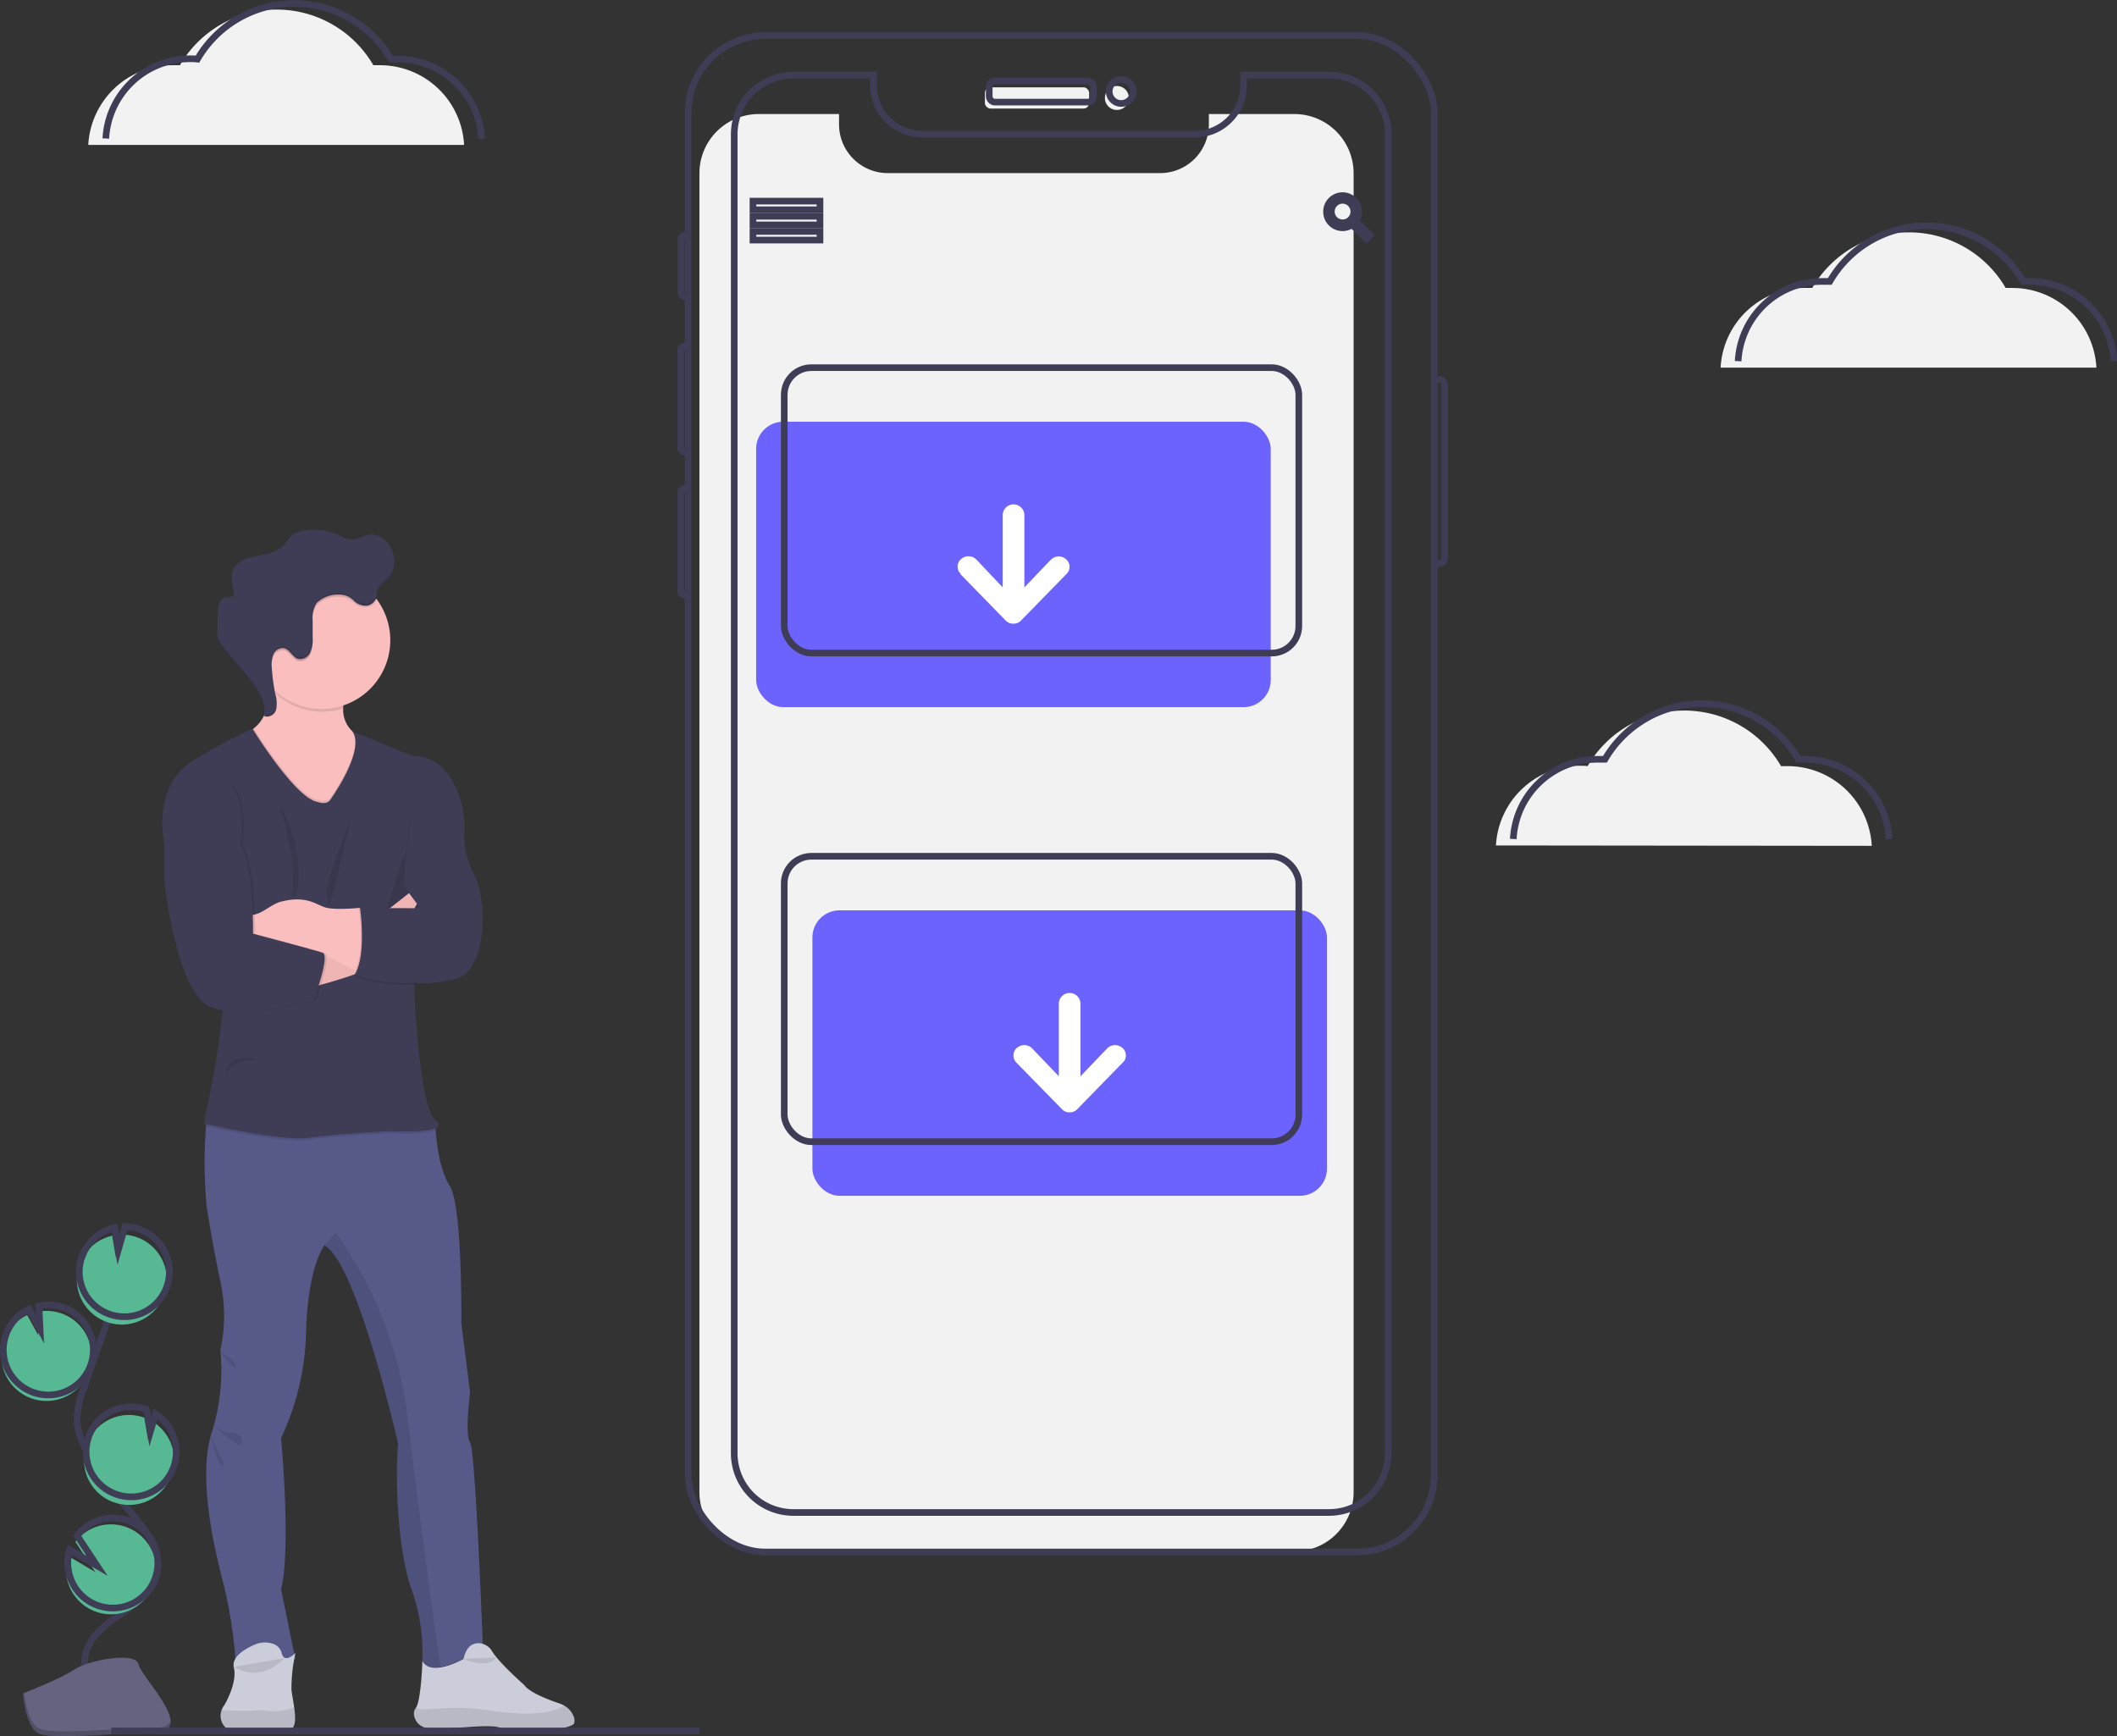 <svg id="Layer_1" data-name="Layer 1" xmlns="http://www.w3.org/2000/svg" xmlns:xlink="http://www.w3.org/1999/xlink" viewBox="0 0 318.72 261.36"><rect x="0" y="0" width="318.72" height="261.36" fill="#333333" stroke="none"/><defs><style>.cls-1{fill:#f2f2f2;}.cls-2{fill:none;stroke:#3f3d56;stroke-miterlimit:10;}.cls-3{fill:#6c63ff;}.cls-4{fill:#fff;}.cls-5{fill:url(#linear-gradient);}.cls-6{fill:#575a89;}.cls-7{fill:#cbceda;}.cls-12,.cls-8{opacity:0.1;}.cls-11,.cls-15,.cls-8{isolation:isolate;}.cls-9{fill:#fbbebe;}.cls-10{fill:#3f3d56;}.cls-11{opacity:0.05;}.cls-13{fill:#57b894;}.cls-14{fill:#656380;}.cls-15{opacity:0.2;}</style><linearGradient id="linear-gradient" x1="422.03" y1="-22.87" x2="422.03" y2="-22.73" gradientTransform="translate(541.49 253.22) rotate(180)" gradientUnits="userSpaceOnUse"><stop offset="0" stop-color="gray" stop-opacity="0.25"/><stop offset="0.54" stop-color="gray" stop-opacity="0.12"/><stop offset="1" stop-color="gray" stop-opacity="0.1"/></linearGradient></defs><title>what-6</title><path class="cls-1" d="M252.57,52.66V251.22a8.92,8.92,0,0,1-8.93,8.91H163a8.92,8.92,0,0,1-8.92-8.91V52.66A8.92,8.92,0,0,1,163,43.74H175.1v1.55a7.34,7.34,0,0,0,7.34,7.34h41a7.34,7.34,0,0,0,7.34-7.34h0V43.74h12.86a8.92,8.92,0,0,1,8.93,8.92Z" transform="translate(-48.78 -26.57)"/><path class="cls-2" d="M264.71,83.72h.8a.75.75,0,0,1,.75.74h0v26.19a.75.75,0,0,1-.75.74h-.8" transform="translate(-48.78 -26.57)"/><path class="cls-2" d="M152.38,71.15h-.58a.48.48,0,0,1-.48-.49V62.53a.48.48,0,0,1,.48-.49h.58" transform="translate(-48.78 -26.57)"/><path class="cls-2" d="M152.29,94.58h-.49a.55.55,0,0,1-.55-.56V79.27a.55.55,0,0,1,.55-.55h.58" transform="translate(-48.78 -26.57)"/><path class="cls-2" d="M152.29,116.12h-.48a.53.53,0,0,1-.53-.53V100.65a.53.53,0,0,1,.53-.53h.48" transform="translate(-48.78 -26.57)"/><rect class="cls-2" x="103.6" y="5.36" width="112.33" height="228.29" rx="11.62"/><rect class="cls-1" x="148.28" y="13.15" width="15.69" height="3.19" rx="0.83"/><circle class="cls-1" cx="168.15" cy="14.75" r="1.81"/><rect class="cls-2" x="148.93" y="12.18" width="15.69" height="3.19" rx="0.83"/><circle class="cls-2" cx="168.8" cy="13.77" r="1.81"/><path class="cls-2" d="M257.77,46.8V245.36a8.91,8.91,0,0,1-8.92,8.91H168.24a8.91,8.91,0,0,1-8.92-8.91V46.8a8.92,8.92,0,0,1,8.92-8.92H180.3v1.55a7.35,7.35,0,0,0,7.35,7.34h41A7.34,7.34,0,0,0,236,39.43h0V37.88h12.86a8.92,8.92,0,0,1,8.92,8.92Z" transform="translate(-48.78 -26.57)"/><rect class="cls-2" x="113.36" y="30.28" width="10.09" height="1.3"/><rect class="cls-2" x="113.36" y="32.56" width="10.09" height="1.3"/><rect class="cls-2" x="113.36" y="34.84" width="10.09" height="1.3"/><path class="cls-2" d="M253.16,60.11h-.3l-.11-.09a2.48,2.48,0,0,0,.58-1.6,2.42,2.42,0,1,0-2.41,2.44,2.57,2.57,0,0,0,1.59-.58l.11.09v.3l1.87,1.87.56-.56Zm-2.24,0a1.69,1.69,0,1,1,1.68-1.69h0a1.68,1.68,0,0,1-1.66,1.69Z" transform="translate(-48.78 -26.57)"/><path class="cls-1" d="M307.82,81.92a12.67,12.67,0,0,1,12.66-12c.38,0,.76,0,1.14,0a16.85,16.85,0,0,1,29.12,0c.32,0,.64,0,1,0a12.68,12.68,0,0,1,12.66,12" transform="translate(-48.78 -26.57)"/><path class="cls-2" d="M310.46,80.94a12.67,12.67,0,0,1,12.66-12c.38,0,.76,0,1.14,0a16.84,16.84,0,0,1,29.12,0c.32,0,.64,0,1,0a12.68,12.68,0,0,1,12.66,12" transform="translate(-48.78 -26.57)"/><path class="cls-1" d="M274,153.85a12.69,12.69,0,0,1,12.66-12c.38,0,.76,0,1.14.06a16.85,16.85,0,0,1,29.12,0c.31,0,.63,0,1,0a12.69,12.69,0,0,1,12.66,12" transform="translate(-48.78 -26.57)"/><path class="cls-2" d="M276.61,152.88a12.67,12.67,0,0,1,12.66-12c.38,0,.76,0,1.14,0a16.85,16.85,0,0,1,29.12,0c.31,0,.63,0,1,0a12.68,12.68,0,0,1,12.66,12" transform="translate(-48.78 -26.57)"/><path class="cls-1" d="M62.07,48.39a12.68,12.68,0,0,1,12.66-12c.39,0,.77,0,1.14,0a16.84,16.84,0,0,1,29.12,0c.32,0,.64,0,1,0a12.67,12.67,0,0,1,12.66,12" transform="translate(-48.78 -26.57)"/><path class="cls-2" d="M64.71,47.42a12.68,12.68,0,0,1,12.66-12c.39,0,.77,0,1.14.05a16.85,16.85,0,0,1,29.12,0c.32,0,.64,0,1,0a12.67,12.67,0,0,1,12.66,12" transform="translate(-48.78 -26.57)"/><rect class="cls-3" x="113.84" y="63.49" width="77.47" height="42.97" rx="4.08"/><rect class="cls-2" x="118.07" y="55.35" width="77.47" height="42.97" rx="4.08"/><path class="cls-4" d="M193.37,113l6.83,7a1.56,1.56,0,0,0,1.15.46h0a1.54,1.54,0,0,0,1.14-.46l6.83-7a1.5,1.5,0,0,0,.07-2.13.46.46,0,0,0-.07-.07,1.67,1.67,0,0,0-2.3,0L203,115V104.13a1.63,1.63,0,0,0-3.26,0V115l-4-4.23a1.69,1.69,0,0,0-2.31,0,1.5,1.5,0,0,0-.07,2.13l.07.07Z" transform="translate(-48.78 -26.57)"/><rect class="cls-3" x="122.31" y="137.05" width="77.47" height="42.97" rx="4.08"/><rect class="cls-2" x="118.07" y="128.91" width="77.47" height="42.97" rx="4.08"/><path class="cls-4" d="M217.8,186.57a1.51,1.51,0,0,0,.08-2.13l-.08-.07a1.67,1.67,0,0,0-2.3,0l-4.05,4.23V177.69a1.63,1.63,0,0,0-3.26,0V188.6l-4.05-4.23a1.69,1.69,0,0,0-2.31,0,1.51,1.51,0,0,0-.07,2.13l.07.07,6.84,7a1.52,1.52,0,0,0,1.14.46h0a1.52,1.52,0,0,0,1.14-.46l6.83-7Z" transform="translate(-48.78 -26.57)"/><path class="cls-5" d="M119.6,276h0l-.27.14Z" transform="translate(-48.78 -26.57)"/><path class="cls-6" d="M80.78,241.84c-2.44,7,.41,18.41,1.73,23.5a70.19,70.19,0,0,1,1.73,11.19,23.51,23.51,0,0,0,9-.2l-2.14-10.48c1.53-6.21,0-22.79,0-22.79a39.47,39.47,0,0,0,3.76-16.18c.31-9.62,2.68-12.73,2.75-12.82h0c4.89,2.54,11.09,29.81,11.09,29.81-.51,6.61.11,16.79,2.14,22.29A27.74,27.74,0,0,1,112.33,277a3.31,3.31,0,0,0,2.76.53c2.91-.47,6.39-3,6.39-3s-1.11-29.71-1.93-30.83,0-7.53,0-7.53l-1.32-10.38s.2-17.6-1.73-20.66c-1.67-2.63-2.06-7.26-2.13-8.48,0-.19,0-.3,0-.3l-2.94-3.53s-28.49-2.13-30.63,0a6.15,6.15,0,0,0-1,3.22,72.58,72.58,0,0,0,.09,12.15s.85,5.59,2.07,11.29a24.54,24.54,0,0,1,0,10.38A31.14,31.14,0,0,1,80.78,241.84Z" transform="translate(-48.78 -26.57)"/><path class="cls-7" d="M82.56,286.45c1.28,1.68,8.75,1,10,.45.77-.32.72-1.79.51-3.29-.14-1-.33-1.94-.41-2.65a24,24,0,0,1,.61-5.55s-1.68,1.78-2.09,0A2,2,0,0,0,89.76,274a3.81,3.81,0,0,0-2.64.17c-1.32.57-3.53,1.79-3.13,3.45.56,2.33-1.43,5.65-1.43,5.65a2.54,2.54,0,0,0-.37.64A2.46,2.46,0,0,0,82.56,286.45Z" transform="translate(-48.78 -26.57)"/><path class="cls-8" d="M82.56,286.45c1.28,1.68,8.75,1,10,.45.77-.32.72-1.79.51-3.29a8.75,8.75,0,0,1-4.45.48,12.22,12.22,0,0,0-1.6,0,37.55,37.55,0,0,1-4.86-.1A2.46,2.46,0,0,0,82.56,286.45Z" transform="translate(-48.78 -26.57)"/><path class="cls-8" d="M108.66,243.87c-.51,6.61.11,16.79,2.14,22.29A27.74,27.74,0,0,1,112.33,277a3.31,3.31,0,0,0,2.76.53c-.61-4.29-3.22-22.78-4.9-37.39A61.17,61.17,0,0,0,99.35,212.1l-1.78,2C102.46,216.6,108.66,243.87,108.66,243.87Z" transform="translate(-48.78 -26.57)"/><path class="cls-9" d="M85.62,136.93l1.24,6.1,6.08,10.23,7.51-3.2s10.2-10.69,3.79-12.21a5.69,5.69,0,0,1-2.13-.95,4.38,4.38,0,0,1-1.66-3.68,11.21,11.21,0,0,1,1-4.38l-13.13-4.12a20.86,20.86,0,0,1,1,5.32c.1,3.57-1.23,5.33-2.32,6.17A4,4,0,0,1,85.62,136.93Z" transform="translate(-48.78 -26.57)"/><path class="cls-8" d="M88.36,124.72a20.86,20.86,0,0,1,1,5.32,9.6,9.6,0,0,0,.76.81,10.38,10.38,0,0,0,10.38,2.37,11.21,11.21,0,0,1,1-4.38Z" transform="translate(-48.78 -26.57)"/><path class="cls-9" d="M86.86,123a10.34,10.34,0,1,0,0-.08Z" transform="translate(-48.78 -26.57)"/><path class="cls-8" d="M85.62,136.93l1.24,6.1,6.08,10.23,7.51-3.2s10.2-10.69,3.79-12.21a5.69,5.69,0,0,1-2.13-.95c1.16,3.18-3.62,9.8-3.62,9.8-.56.82-1.83.3-1.83.3-3.08-.46-8.75-9.31-9.67-10.79A4,4,0,0,1,85.62,136.93Z" transform="translate(-48.78 -26.57)"/><path class="cls-8" d="M79.74,196.11c1.81.41,11.8,2.63,15.59,2.07,4.18-.61,12.29-1,12.29-1s5.16.28,6.75-.45c0-.19,0-.3,0-.3l-2.94-3.53s-28.49-2.13-30.63,0A6.15,6.15,0,0,0,79.74,196.11Z" transform="translate(-48.78 -26.57)"/><path class="cls-10" d="M98.49,147s5.37-7.43,3.34-10.33l9.07,3.72s5.46-.66,7.43,7.48a14.07,14.07,0,0,1,.34,4.14,12.33,12.33,0,0,0,1.49,6.19c2.24,4.47,1.73,14.75-2.85,15.77s-6.2.51-6.2.51.61,18.62,3.25,20.75-6.74,1.63-6.74,1.63-8.11.41-12.29,1-15.87-2.14-15.87-2.14,1.73-7.83,2.34-12.82,2-15.6,2-15.6L73.46,153.26S71.63,144.76,78,141a71.9,71.9,0,0,1,8.82-4.69s6.44,10.49,9.8,11C96.66,147.31,97.93,147.82,98.49,147Z" transform="translate(-48.78 -26.57)"/><path class="cls-8" d="M110.39,150s.1,3.36-.51,4.68-2.84,8.65-2.84,8.65h5.08s-2.74-2.95-2.54-4.37S110.39,150,110.39,150Z" transform="translate(-48.78 -26.57)"/><path class="cls-9" d="M95.33,175.29s11.24-2.75,12.29-5.09,3.93-7.57,3.93-7.57l-1.19-1.6-5.46,4.29s-6.51,5.19-9.57,5.7S95.33,175.29,95.33,175.29Z" transform="translate(-48.78 -26.57)"/><path class="cls-11" d="M95.33,175.29s11.24-2.75,12.29-5.09,3.93-7.57,3.93-7.57l-1.19-1.6-5.46,4.29s-6.51,5.19-9.57,5.7S95.33,175.29,95.33,175.29Z" transform="translate(-48.78 -26.57)"/><path class="cls-9" d="M85.62,162.06v6.1h1a28.47,28.47,0,0,1,13.83,3.58l1.84,1,.49.27,3.16-7.1-3-2.65-.16,0c-.72.07-3.84.33-5.16-.12s-2.82-1.78-6.52-.83c-1.82.46-3.38,2.51-5.15,1.87Z" transform="translate(-48.78 -26.57)"/><path class="cls-8" d="M75.8,151l-2,2.29v5.55s1.73,17.5,7.23,19.43,15.3-1.12,15.3-1.12,2.53-6.71,1.35-7.12-10.48-2.86-10.48-2.86.14-10.27-1.9-13.32c0,0,1.32-9.56-3.26-9.77S75.8,151,75.8,151Z" transform="translate(-48.78 -26.57)"/><path class="cls-10" d="M75.49,151l-2,2.29v5.55s1.73,17.5,7.22,19.43S96,177.12,96,177.12s2.54-6.71,1.35-7.12-10.47-2.86-10.47-2.86S87,156.87,85,153.82c0,0,1.33-9.56-3.25-9.77S75.49,151,75.49,151Z" transform="translate(-48.78 -26.57)"/><path class="cls-8" d="M89.71,127.45a4,4,0,0,1,.23-2,1.51,1.51,0,0,1,1.61-.93c.87.2,1.25,1.33,2.1,1.61a1.66,1.66,0,0,0,1.85-1,4.86,4.86,0,0,0,.35-2.21c0-.85,0-1.7,0-2.55a4.2,4.2,0,0,1,.6-2.65,4.7,4.7,0,0,1,3.49-1.27,3,3,0,0,1,2,.81,2.57,2.57,0,0,0,2.1.74,1.8,1.8,0,0,0,1.46-1.26,0,0,0,0,1,0,0A10.38,10.38,0,0,0,89,129.31a9.86,9.86,0,0,0,1.1,1.23A26.57,26.57,0,0,1,89.71,127.45Z" transform="translate(-48.78 -26.57)"/><path class="cls-10" d="M104,117.76a1.82,1.82,0,0,0,1.46-1.27c.08-.32.06-.67.16-1,.24-.8,1.09-1.22,1.66-1.82a4.08,4.08,0,0,0,.26-4.68,3.36,3.36,0,0,0-3.25-1.95,24.38,24.38,0,0,1-2.37.79,4.91,4.91,0,0,1-2.27-.74,8.59,8.59,0,0,0-5.63-.5,3.32,3.32,0,0,0-1.54.78c-.3.38-.57.76-.83,1.16-1,1.21-2.65,1.45-4.16,1.72s-3.22.87-3.72,2.33a6,6,0,0,0,.18,3,.88.88,0,0,1,0,.62c-.23.39-.83.23-1.27.32-.86.18-1.08,1.29-1.11,2.17s-.07,2-.08,3a3.46,3.46,0,0,0,.09,1.11,3.9,3.9,0,0,0,.86,1.4l3.36,4c1.49,1.79,3.07,3.87,2.77,6.18a1.43,1.43,0,0,0,1.78-1,4.7,4.7,0,0,0-.11-2.29,28.06,28.06,0,0,1-.54-4,4.17,4.17,0,0,1,.24-2,1.53,1.53,0,0,1,1.61-.94c.87.21,1.25,1.34,2.1,1.61a1.66,1.66,0,0,0,1.85-1,4.88,4.88,0,0,0,.35-2.22v-2.55a4.23,4.23,0,0,1,.6-2.65,4.69,4.69,0,0,1,3.49-1.26,3,3,0,0,1,2,.8A2.58,2.58,0,0,0,104,117.76Z" transform="translate(-48.78 -26.57)"/><path class="cls-8" d="M101.69,149.7l-3.18,13.09S96,162.77,101.69,149.7Z" transform="translate(-48.78 -26.57)"/><path class="cls-8" d="M90.81,147.51s4.17,6.83,2.54,13.9l-.78.06S94,158.2,90.81,147.51Z" transform="translate(-48.78 -26.57)"/><path class="cls-8" d="M88.16,186.18s-5.12-1.7-5.49,2.24C82.67,188.42,83.63,185.72,88.16,186.18Z" transform="translate(-48.78 -26.57)"/><path class="cls-8" d="M103,163.59s1,7.12-.82,10a22.29,22.29,0,0,0,9,1.22l.61-11.19Z" transform="translate(-48.78 -26.57)"/><path class="cls-8" d="M102.27,172.76l.49.27,3.16-7.1-3-2.65h-.16v0C102.86,163.63,103.68,169.74,102.27,172.76Z" transform="translate(-48.78 -26.57)"/><path class="cls-10" d="M103,163.28s1,7.13-.82,10a22.51,22.51,0,0,0,9,1.22l3.56-11.2Z" transform="translate(-48.78 -26.57)"/><path class="cls-7" d="M111.11,284.73a2.31,2.31,0,0,0,2,2c2.76.41,9.42-.81,11.1,0,2.14,1,10.58.3,11-.71a1.61,1.61,0,0,0-.15-1.23,3.21,3.21,0,0,0-1.36-1.46,3.71,3.71,0,0,0-.61-.28c-1.59-.53-4.6-1.65-5.41-2.83,0,0-3.74-3.28-4.81-5.05a2.43,2.43,0,0,0-2-1.22c-.89,0-1.88.41-2.29,2.36,0,0-4.88,2.79-6.2.34,0,0-.21,6-1,7.06h0A1.35,1.35,0,0,0,111.11,284.73Z" transform="translate(-48.78 -26.57)"/><path class="cls-8" d="M111.11,284.73a2.31,2.31,0,0,0,2,2c2.76.41,9.42-.81,11.1,0,2.14,1,10.58.3,11-.71a1.61,1.61,0,0,0-.15-1.23,3.21,3.21,0,0,0-1.36-1.46c-1.38.91-4.43,1.8-11.16.75-6.41-1-9.59.3-11.14-.37h0A1.35,1.35,0,0,0,111.11,284.73Z" transform="translate(-48.78 -26.57)"/><g class="cls-12"><path d="M84,115.74v0a9.79,9.79,0,0,1-.31-2.31,14.58,14.58,0,0,0,.31,1.85A1.1,1.1,0,0,1,84,115.74Z" transform="translate(-48.78 -26.57)"/><path d="M89.94,125.26a2.91,2.91,0,0,0-.25,1.16,3.45,3.45,0,0,1,.25-1.62,1.52,1.52,0,0,1,1.61-.93c.87.2,1.25,1.34,2.1,1.61a1.66,1.66,0,0,0,1.85-1,4.86,4.86,0,0,0,.35-2.21c0-.85,0-1.7,0-2.55a4.23,4.23,0,0,1,.6-2.65,4.7,4.7,0,0,1,3.49-1.27,3,3,0,0,1,2,.81,2.58,2.58,0,0,0,2.1.74,1.79,1.79,0,0,0,1.46-1.26c.08-.33.06-.68.16-1,.24-.8,1.09-1.22,1.66-1.83a3.29,3.29,0,0,0,.86-2.15,3.5,3.5,0,0,1-.86,2.61c-.57.61-1.42,1-1.66,1.82-.1.33-.08.68-.16,1a1.79,1.79,0,0,1-1.46,1.26,2.61,2.61,0,0,1-2.1-.74,3,3,0,0,0-2-.81,4.7,4.7,0,0,0-3.49,1.27,4.2,4.2,0,0,0-.6,2.65c0,.85,0,1.7,0,2.55A4.86,4.86,0,0,1,95.5,125a1.68,1.68,0,0,1-1.85,1c-.85-.28-1.23-1.41-2.1-1.61A1.51,1.51,0,0,0,89.94,125.26Z" transform="translate(-48.78 -26.57)"/><path d="M81.58,122.46a3.9,3.9,0,0,0,.86,1.4l3.36,4c1.42,1.69,2.91,3.66,2.8,5.83-.1-2-1.48-3.8-2.8-5.38l-3.36-4a3.9,3.9,0,0,1-.86-1.4,3.54,3.54,0,0,1-.09-1.12A2.5,2.5,0,0,0,81.58,122.46Z" transform="translate(-48.78 -26.57)"/><path d="M90.35,133.05a2.54,2.54,0,0,0,.1-.55,2.87,2.87,0,0,1-.1,1,1.44,1.44,0,0,1-1.78,1c0-.15,0-.3,0-.45A1.44,1.44,0,0,0,90.35,133.05Z" transform="translate(-48.78 -26.57)"/></g><path class="cls-8" d="M123.51,276.09s-1.06,1.87-4.92.22" transform="translate(-48.78 -26.57)"/><path class="cls-8" d="M91.58,276.21s-3.33,3.92-7.52,1.29" transform="translate(-48.78 -26.57)"/><path class="cls-8" d="M81.9,229.93s2.35,1.47,2.43,2.31-1.21-.61-1.21-.61Z" transform="translate(-48.78 -26.57)"/><path class="cls-8" d="M81,241.18a4.86,4.86,0,0,0,2.89,1.13c1.75.08,1.61,2.37.46,1.68A28.77,28.77,0,0,1,81,241.18Z" transform="translate(-48.78 -26.57)"/><path class="cls-8" d="M80.53,242.65s1.13,5.54,2,4.47" transform="translate(-48.78 -26.57)"/><path class="cls-13" d="M53.46,237.07a6.78,6.78,0,1,0,.91-13l.16,3.49-1.65-3a6.79,6.79,0,0,0-3.47,3.82,6.44,6.44,0,0,0-.39,1.83A6.78,6.78,0,0,0,53.46,237.07Z" transform="translate(-48.78 -26.57)"/><path class="cls-2" d="M61.63,277.51c-.59-3,1.94-5.6,4.43-7.31s5.4-3.38,6.25-6.28c1.23-4.17-2.41-8-5.25-11.28a40.69,40.69,0,0,1-5.38-8A10.84,10.84,0,0,1,60.4,241a12.4,12.4,0,0,1,1-5.44q3-8.81,6.38-17.47" transform="translate(-48.78 -26.57)"/><path class="cls-2" d="M53.74,236.17a6.77,6.77,0,1,0,4.63-12.73,6.67,6.67,0,0,0-3.73-.26l.17,3.48-1.65-3a6.7,6.7,0,0,0-3.47,3.81,6.44,6.44,0,0,0-.39,1.83A6.77,6.77,0,0,0,53.74,236.17Z" transform="translate(-48.78 -26.57)"/><path class="cls-13" d="M60.8,216.9a6.76,6.76,0,0,1,4.87-4.3l.56,3.32,1-3.48a6.77,6.77,0,1,1-6.88,6.67,6.65,6.65,0,0,1,.41-2.21Z" transform="translate(-48.78 -26.57)"/><path class="cls-2" d="M61.17,215.7a6.74,6.74,0,0,1,4.88-4.29l.55,3.31,1-3.48a6.78,6.78,0,1,1-6.88,6.67,7,7,0,0,1,.41-2.21Z" transform="translate(-48.78 -26.57)"/><path class="cls-13" d="M65.87,252.71a6.77,6.77,0,0,0,6-12.05l-.8,2.67L70.51,240h0a6.77,6.77,0,1,0-4.63,12.73Z" transform="translate(-48.78 -26.57)"/><path class="cls-2" d="M66.2,251.5a6.77,6.77,0,0,0,6-12.05l-.79,2.67-.57-3.35h0a6.77,6.77,0,1,0-4.64,12.73Z" transform="translate(-48.78 -26.57)"/><path class="cls-13" d="M58.82,264a6.77,6.77,0,1,0,1.31-5.31l3,4.55L59,260.79A6.67,6.67,0,0,0,58.82,264Z" transform="translate(-48.78 -26.57)"/><path class="cls-2" d="M59.1,263.06a6.77,6.77,0,1,0,1.3-5.3l3,4.54-4.12-2.41A6.67,6.67,0,0,0,59.1,263.06Z" transform="translate(-48.78 -26.57)"/><path class="cls-14" d="M52.22,281.52s6-2.34,7.78-3.62,9.19-2.82,9.64-.76,9,10.23,2.24,10.29-15.69,1.11-17.48,0S52.22,281.52,52.22,281.52Z" transform="translate(-48.78 -26.57)"/><path class="cls-15" d="M72,286.71c-6.75.06-15.68,1.11-17.48,0-1.37-.83-1.92-3.82-2.1-5.2h-.2s.38,4.82,2.18,5.92,10.73,0,17.48,0c1.94,0,2.62-.71,2.58-1.74C74.19,286.31,73.45,286.7,72,286.71Z" transform="translate(-48.78 -26.57)"/><line class="cls-2" x1="16.76" y1="260.59" x2="105.3" y2="260.59"/></svg>